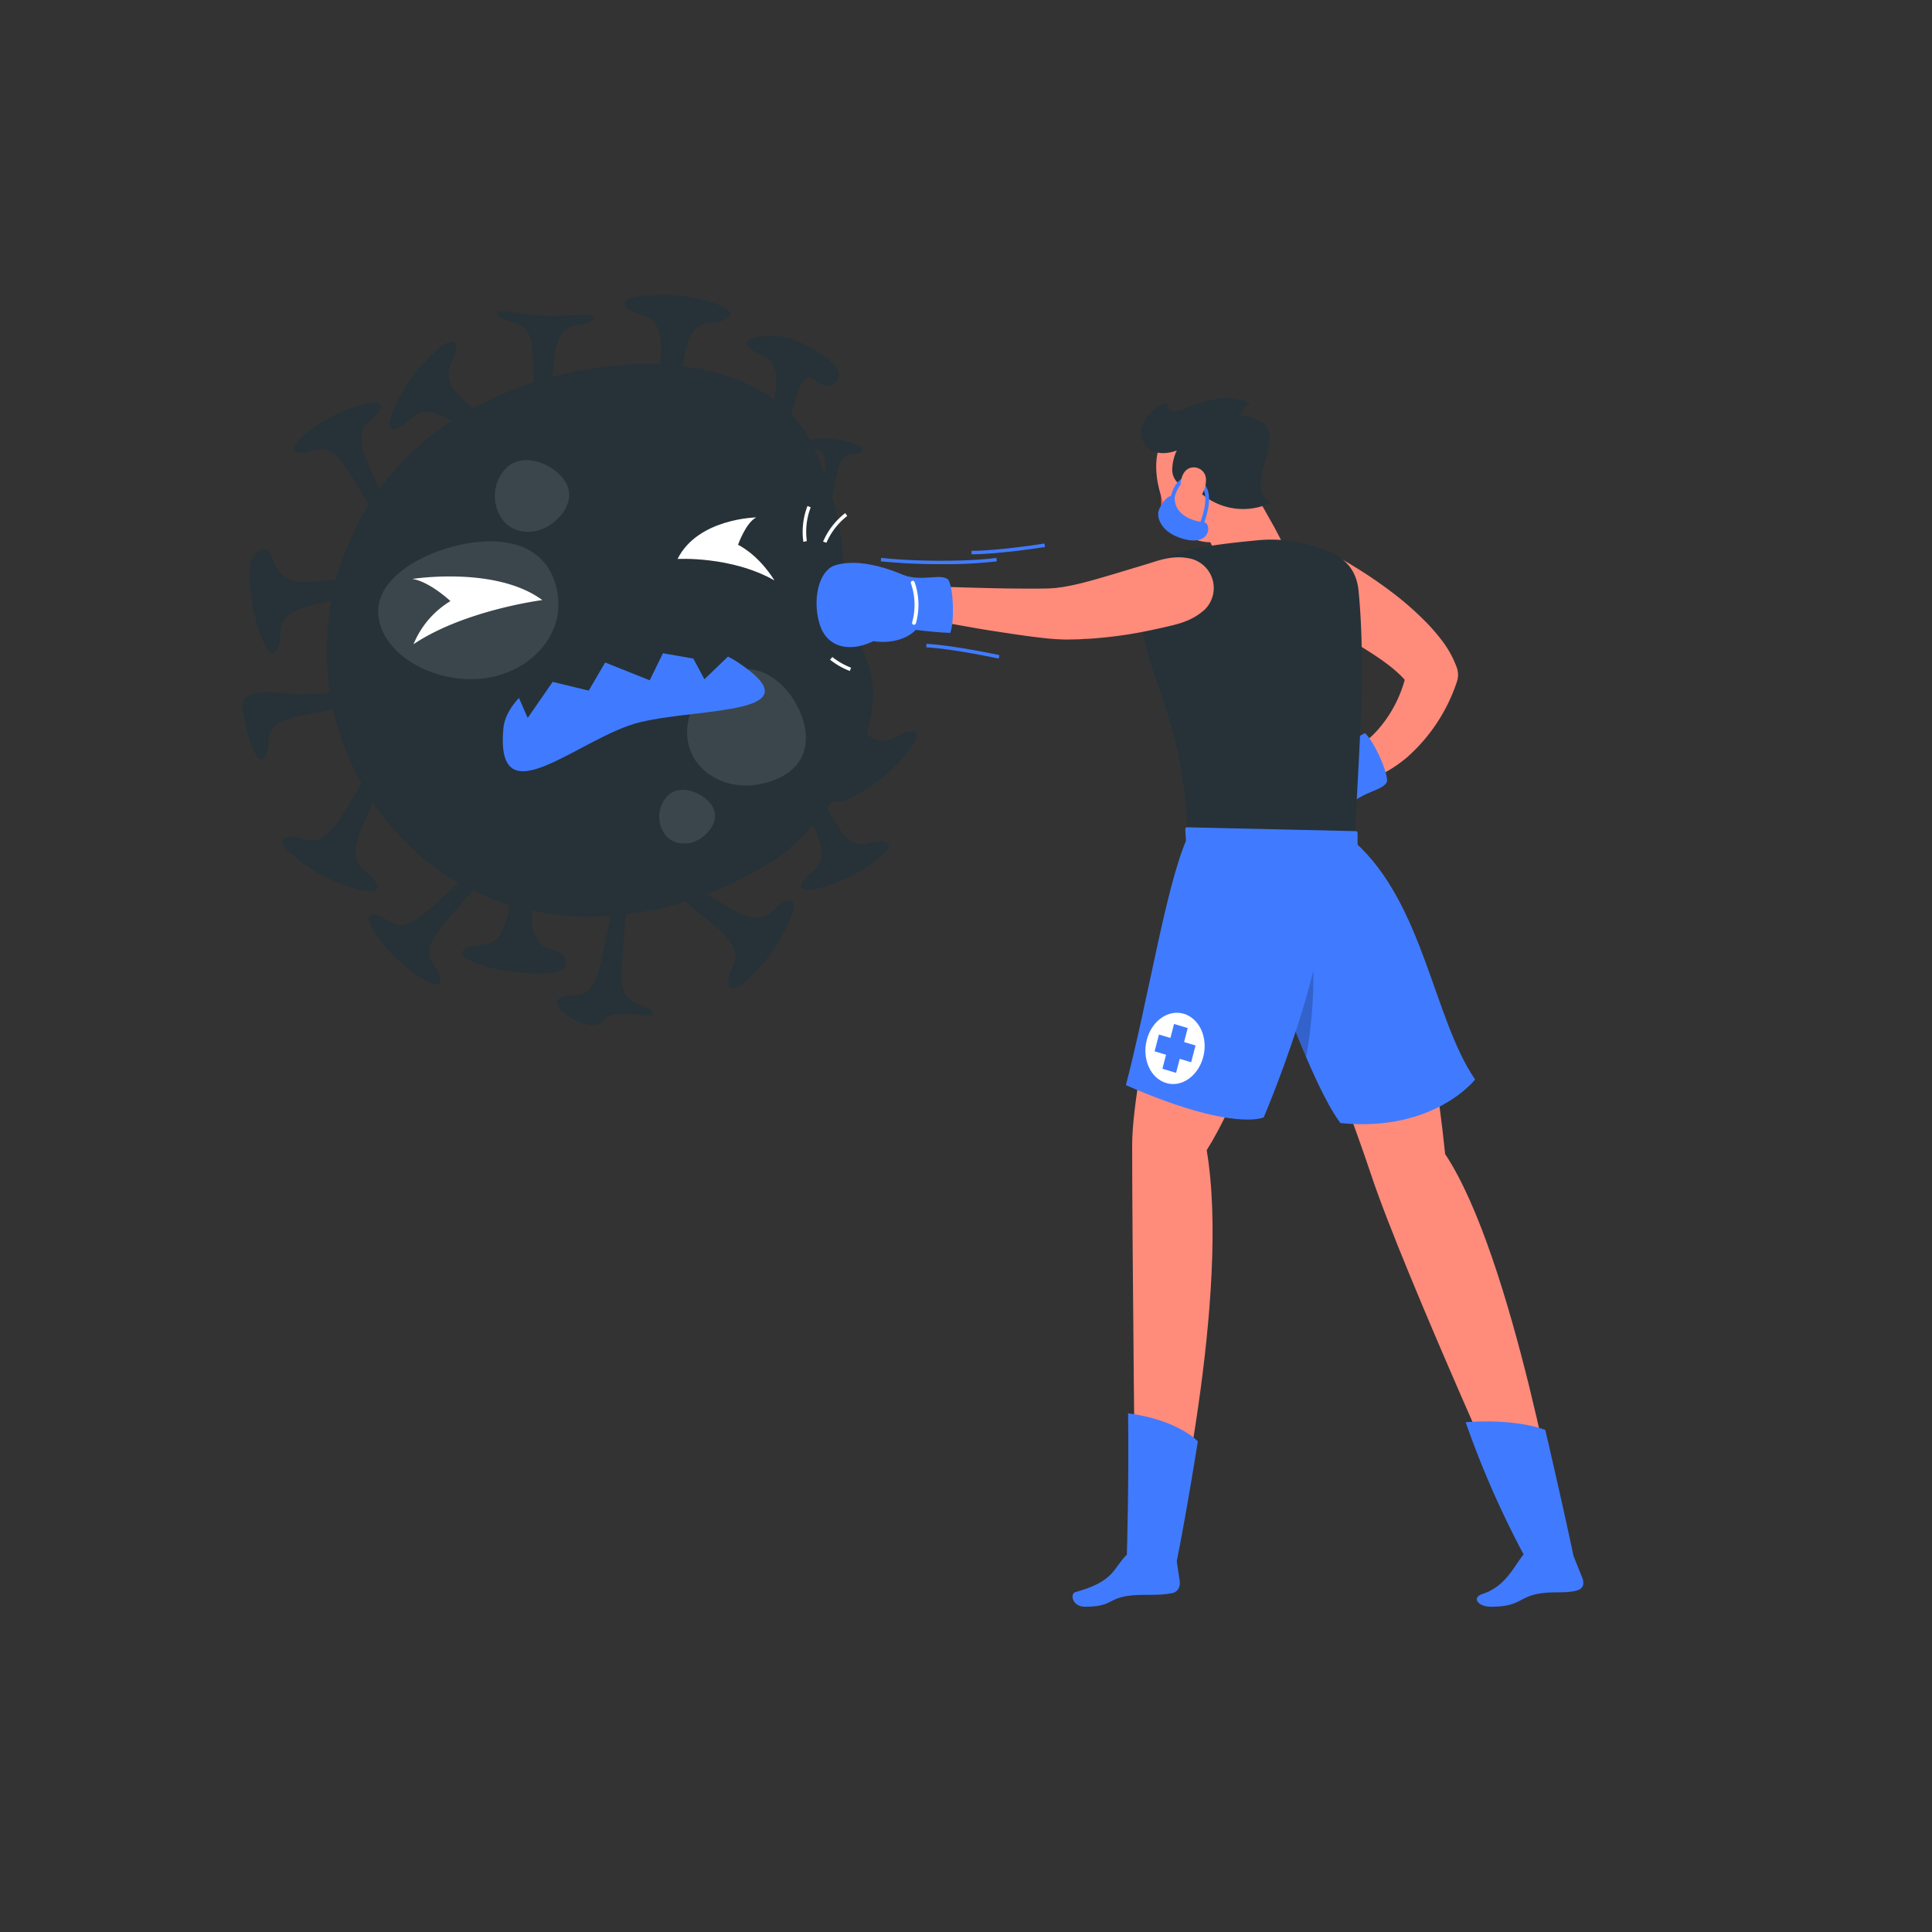<svg xmlns="http://www.w3.org/2000/svg" viewBox="0 0 500 500"><rect x="0" y="0" width="500" height="500" fill="#333333" stroke="none"/><g id="freepik--Virus--inject-2"><path d="M211.23,117c10.08,24,3.79,27.31,13.48,55,6.18,17.65-12,42.95-25.37,51.23-33.12,20.53-74.75,19.66-99.19-10.69a70.55,70.55,0,0,1,10.69-99.2C141.18,88.9,198,85.61,211.23,117Z" style="fill:#263238"></path><path d="M106.57,97.64c-3.2,4.38-8.51,14.42-4.08,13.28s4.55-7.93,14.83-1.67,18.92,12.43,18.92,12.43l1.12-1.53,1.12-1.53s-8.49-6.36-17.58-14.26-2.65-10.07-2.9-14.64S109.78,93.26,106.57,97.64Z" style="fill:#263238"></path><path d="M199.76,246.48c3.16-4.42,8.35-14.53,3.93-13.33s-4.46,8-14.81,1.84-19.06-12.2-19.06-12.2l-1.11,1.54-1.1,1.54s8.57,6.26,17.75,14.06,2.76,10,3.07,14.6S196.61,250.9,199.76,246.48Z" style="fill:#263238"></path><path d="M216.34,113.68c-2.83-.41-8.82-.42-7.19,1.37s4.82.17,4.42,6.5-1.14,11.88-1.14,11.88l1,.14,1,.15s.88-5.52,2.33-11.7,4-3.71,6.11-5S219.18,114.1,216.34,113.68Z" style="fill:#263238"></path><path d="M83.72,226.74c4.82,2.5,15.55,6.23,13.75,2s-8.53-3.3-3.89-14.41S103,193.78,103,193.78l-1.68-.88L99.64,192s-5,9.35-11.44,19.53-9.55,4.14-14,5.09S78.91,224.23,83.72,226.74Z" style="fill:#263238"></path><path d="M65.24,155.86c.8,5.38,4.08,16.25,6.43,12.32s-2.34-8.84,9.38-11.61,22.19-4.46,22.19-4.46l-.28-1.87-.28-1.87s-10.51,1.44-22.53,2.21-8-9.84-12.35-8.38S64.44,150.49,65.24,155.86Z" style="fill:#263238"></path><path d="M228.49,201.17c4.21-3.42,11.9-11.79,7.32-11.81s-6.42,6.52-14.77-2.15-15.14-16.82-15.14-16.82l-1.47,1.19-1.47,1.2s6.59,8.31,13.38,18.25,0,10.42-.91,14.9S224.28,204.6,228.49,201.17Z" style="fill:#263238"></path><path d="M175.72,76.47c-5.4-.58-16.75-.15-13.54,3.11s9.14,0,8.86,12-1.29,22.6-1.29,22.6l1.88.2,1.89.2s1.26-10.53,3.55-22.35,7.4-7.33,11.22-9.84S181.12,77.05,175.72,76.47Z" style="fill:#263238"></path><path d="M132.93,251.51c5.4.58,14.79,1.29,13.55-3.12s-9.15,0-8.87-12,1.29-22.6,1.29-22.6l-1.88-.2-1.88-.2s-1.26,10.53-3.55,22.35-7.4,7.33-11.23,9.84S127.54,250.92,132.93,251.51Z" style="fill:#263238"></path><path d="M85.84,107.81c-4.4,2.31-12.81,8.43-8.71,9.27s6.94-4.69,12.87,4.61,10.54,17.83,10.54,17.83l1.53-.81,1.54-.8s-4.41-8.65-8.7-18.8,1.88-9.35,3.51-13.21S90.24,105.5,85.84,107.81Z" style="fill:#263238"></path><path d="M220.09,226.84c4.45-2.22,13-8.15,8.9-9.09s-7,4.55-12.76-4.87-10.17-18-10.17-18l-1.55.78-1.55.77s4.23,8.74,8.3,19-2.07,9.3-3.78,13.13S215.64,229.06,220.09,226.84Z" style="fill:#263238"></path><path d="M206.38,88.26c-4.5-2.09-15.23-1.77-12.63,1.52s8.33.86,6.91,11.79S197.28,122,197.28,122l1.7.37,1.69.36s2.17-9.46,5.41-20,5.41-1.17,9.14-3.08S217.89,93.62,206.38,88.26Z" style="fill:#263238"></path><path d="M102.49,248c3.56,3.46,12,9.56,11.52,5.4s-6.61-5.14.38-13.66,13.68-15.56,13.68-15.56L126.83,223l-1.24-1.2s-6.86,6.87-15.18,14.1-9.46,1.11-13.64.76S98.93,244.56,102.49,248Z" style="fill:#263238"></path><path d="M97.65,180l-.22-1.72s-9.65,1.08-20.66,1.52c-10.33-1.63-15.54-.46-13.76,4.51.61,4.94,3.37,15,5.61,11.42s-2-8.14,8.84-10.42,20.4-3.59,20.4-3.59Z" style="fill:#263238"></path><path d="M141.17,81.76c-5-.21-15.18-2.65-12.06.14s8.36-.58,8.83,10.43.19,20.71.19,20.71l1.74.08,1.73.07s.51-9.7,1.89-20.63,6.3-7.15,9.65-9.67S146.13,82,141.17,81.76Z" style="fill:#263238"></path><path d="M156.16,264.15c2.85-4.07,15.32.67,12.49-2.42s-8.37-.26-7.74-11.26,1.89-20.63,1.89-20.63l-1.72-.25-1.71-.24s-1.49,9.59-4,20.34-7,6.47-10.57,8.65S153.31,268.22,156.16,264.15Z" style="fill:#263238"></path><path d="M106.71,149.83s21.62-3.41,33.64,5.47c0,0-20.14,2.57-33.33,11.42a23.47,23.47,0,0,1,9.55-11.16S111.18,150.5,106.71,149.83Z" style="fill:#fff"></path><path d="M195.71,133.91s-15.11.24-20.36,10.75c0,0,13.9-.81,25.09,5.56C196,143.21,191,141,191,141S193,135.29,195.71,133.91Z" style="fill:#fff"></path><path d="M196.81,202.91c-8.75,1.81-17.12-2.94-18.71-10.61s3.85-17.12,12.6-18.93,16,7,17.55,14.64S205.55,201.1,196.81,202.91Z" style="fill:#fff;opacity:0.1"></path><path d="M143.83,134.71c-4.07,3.76-10,3.91-13.32.35a10.39,10.39,0,0,1,.64-14.07c4.06-3.75,10.7-1.4,14,2.17S147.89,131,143.83,134.71Z" style="fill:#fff;opacity:0.1"></path><path d="M182.44,216.12c-3.05,2.82-7.52,2.93-10,.26a7.79,7.79,0,0,1,.48-10.56c3-2.82,8-1,10.5,1.62S185.49,213.3,182.44,216.12Z" style="fill:#fff;opacity:0.1"></path><path d="M130.28,188.49c1.36-14.85,40.54-30.54,60.81-17s-9.45,11.63-25.25,15.37S128.07,212.54,130.28,188.49Z" style="fill:#407BFF"></path><path d="M144.46,155c.92,10.35-8.14,19.61-20.22,20.67s-25.43-6.2-26.34-16.55S112,141.3,124.07,140.23,143.55,144.69,144.46,155Z" style="fill:#fff;opacity:0.1"></path><path d="M132.47,176.47l4.1,9.33,6.46-9.33,9.33,2.26,4.26-7.28,11.53,4.61,3.42-7,7.86,1.37,2.87,5.36,8.1-7.79s-15.17-7.69-31.89-3.38S132.47,176.47,132.47,176.47Z" style="fill:#263238"></path></g><g id="freepik--Character--inject-2"><path d="M243.68,146a152.22,152.22,0,0,1-15.73-.73l.1-.9c8.61,1,23.09,1,29.8,0l.13.9A113.35,113.35,0,0,1,243.68,146Z" style="fill:#407BFF"></path><path d="M251.44,143.45v-.9c7.11,0,18.75-1.87,18.87-1.89l.14.9C270.34,141.58,258.62,143.45,251.44,143.45Z" style="fill:#407BFF"></path><path d="M258.46,170.44c-.12,0-11.64-2.53-18.74-2.91l.05-.91c7.17.39,18.77,2.91,18.88,2.93Z" style="fill:#407BFF"></path><path d="M213.88,140.46l-.87-.27a18.52,18.52,0,0,1,5.73-7.4l.52.74A17.67,17.67,0,0,0,213.88,140.46Z" style="fill:#fff"></path><path d="M207.91,140.24a18.57,18.57,0,0,1,1.07-9.3l.83.36a17.66,17.66,0,0,0-1,8.72Z" style="fill:#fff"></path><path d="M219.93,173.65a19.27,19.27,0,0,1-5.11-2.92l.59-.69a18.82,18.82,0,0,0,4.84,2.76Z" style="fill:#fff"></path><path d="M323.27,123.78c2.07,6.07,8,13.81,10.17,20.63.22,4.06-8.22,11.28-15.48,15.52-7.06-1.19-7.68-6.08-6.49-9,6.18-3,2.72-8.92.37-13.19Z" style="fill:#ff8b7b"></path><path d="M339.61,142.25a20,20,0,0,1,5.67,1.56,37.74,37.74,0,0,1,5,2.7,112.55,112.55,0,0,1,9.51,6.43,79.09,79.09,0,0,1,9,7.8,49.74,49.74,0,0,1,4.24,4.84,26.12,26.12,0,0,1,3.73,6.53l.23.58a5.53,5.53,0,0,1,.05,3.76A45,45,0,0,1,364.14,196,35.8,35.8,0,0,1,354,202a32.41,32.41,0,0,1-11.44,2.16,3.58,3.58,0,0,1-.63-7.11H342a25.42,25.42,0,0,0,14.92-8.57,32.79,32.79,0,0,0,7.31-15.6l.27,4.33a15.69,15.69,0,0,0-2.17-2.55,36.69,36.69,0,0,0-3.42-2.88c-2.52-1.89-5.37-3.67-8.26-5.42s-5.9-3.44-8.93-5.11a44.89,44.89,0,0,1-4.49-2.62,19.21,19.21,0,0,1-4-3.46l-.46-.56a7.63,7.63,0,0,1,6.8-12.39Z" style="fill:#ff8b7b"></path><path d="M347.11,195.29c-1.82-1.68-7.14-2.4-12.64,1.46-6.38,0-11.61,3.6-10.38,10.34s6.27,12.41,10.53,11.61c9.29-1.76,17.09-13.53,17.09-13.53A14.71,14.71,0,0,0,347.11,195.29Z" style="fill:#407BFF"></path><path d="M349.24,208.42c3.62-3.73,8.84-3.78,9.75-6.21,0-3.28-3.89-11-5.76-12.49-4.15,2.22-10.32,6.52-10.32,6.52S345.31,212.45,349.24,208.42Z" style="fill:#407BFF"></path><path d="M350.41,206.18a.51.51,0,0,1-.5-.45,16.92,16.92,0,0,0-4.23-9.12.5.5,0,1,1,.71-.71,17.74,17.74,0,0,1,4.52,9.73.51.51,0,0,1-.45.55Z" style="fill:#fff"></path><path d="M343.31,142.53A37.07,37.07,0,0,0,325,139.87c-8.15.79-19.57,2-24.4,5.21-5.7,3.81-5.86,5.51-5.74,9.62.59,21.47,11.9,29.09,12.49,63,1.42,0,43.26.72,43.26.72.74-20.87,3.07-43.87,1-65.39C351.08,147.43,348.12,144.38,343.31,142.53Z" style="fill:#263238"></path><path d="M311.4,158.09c-2.87,2.47-6.09,3.33-9.41,4.09s-6.63,1.47-10,2-6.85.92-10.41,1.15c-.9,0-1.78.1-2.7.13l-2.78.05c-1,0-1.95-.06-2.9-.11s-1.82-.14-2.69-.23c-3.47-.37-6.76-.85-10.07-1.35s-6.56-1-9.83-1.6c-6.52-1.14-13-2.36-19.48-3.69a3.58,3.58,0,0,1,.85-7.09h0c6.54.24,13.11.46,19.64.65,3.27.08,6.53.18,9.77.21s6.49.07,9.58,0c.77,0,1.48-.09,2.23-.13l2-.27,2.13-.4c.71-.14,1.45-.33,2.18-.49,2.93-.72,5.92-1.61,8.93-2.5l9.09-2.74c3-1,6.1-1.91,9.49-1.39l.44.07a7.82,7.82,0,0,1,3.93,13.67Z" style="fill:#ff8b7b"></path><path d="M237.94,161.55c-.87,2.33-5.3,5.36-11.95,4.38-5.71,2.84-12,2-13.92-4.58s0-13.9,4.2-15.1c9.09-2.6,21.34,4.41,21.34,4.41A14.69,14.69,0,0,1,237.94,161.55Z" style="fill:#407BFF"></path><path d="M233.94,148.87c4.92,1.71,9.6-.59,11.51,1.17,1.5,2.91,1.46,11.57.46,13.75-4.7-.12-12.15-1.2-12.15-1.2S228.63,147,233.94,148.87Z" style="fill:#407BFF"></path><path d="M236.54,161.68l-.15,0a.5.5,0,0,1-.32-.63,16.92,16.92,0,0,0-.32-10.06.51.51,0,0,1,.29-.65.5.5,0,0,1,.65.29,17.73,17.73,0,0,1,.33,10.73A.5.5,0,0,1,236.54,161.68Z" style="fill:#fff"></path><path d="M300.62,126.2c.22.63.06,1.25-.35,1.39s-.93-.26-1.14-.89-.06-1.25.35-1.39S300.41,125.57,300.62,126.2Z" style="fill:#263238"></path><path d="M300.28,126.58a23.54,23.54,0,0,1,0,6.51,3.87,3.87,0,0,0,3.09-1Z" style="fill:#ff5652"></path><path d="M298,123.25a.41.41,0,0,0,.37.07,3,3,0,0,1,2.79.38.39.39,0,0,0,.55-.06.39.39,0,0,0-.06-.55,3.84,3.84,0,0,0-3.52-.52.38.38,0,0,0-.25.49A.41.41,0,0,0,298,123.25Z" style="fill:#263238"></path><path d="M321.37,116.74c2.18,7.9,3.86,12.41,1.3,17.7-3.86,7.94-14.67,7.6-19.18.49-4.06-6.4-6.94-18.24-.39-23.86A11.29,11.29,0,0,1,321.37,116.74Z" style="fill:#ff8b7b"></path><path d="M309.22,126.08a4.66,4.66,0,0,1-5.85-4.5,12.28,12.28,0,0,1,1.18-5s-5.43,2.29-8.17-1.5c-3.11-4.3,1.49-9.77,5.78-10.86-.33,4.1,4.55,1.51,7.06.53,4.91-1.92,10.08-2.5,14.41-.33a4.81,4.81,0,0,0-2.58,3.16s7.83.34,7.5,5.92S323.3,128,329.13,130A16.66,16.66,0,0,1,309.22,126.08Z" style="fill:#263238"></path><path d="M311.46,135.79l-.94-.33c1-2.65,2.08-6.44.9-8.91a3.91,3.91,0,0,0-2.37-2,3,3,0,0,0-2.63.17c-1.59.95-2.36,3.38-2.56,4.67l-1-.16c.29-1.81,1.25-4.3,3-5.36a3.92,3.92,0,0,1,3.47-.26,4.91,4.91,0,0,1,2.95,2.55C313.66,128.93,312.47,133,311.46,135.79Z" style="fill:#407BFF"></path><path d="M312.1,124.34a6.9,6.9,0,0,1-2.11,4.91c-1.78,1.7-3.84.4-4.32-1.88-.44-2.05,0-5.4,2.21-6.23A3.16,3.16,0,0,1,312.1,124.34Z" style="fill:#ff8b7b"></path><path d="M304,129c-1.11-2.11-3.64,1.54-4.15,3.21s.58,5.15,5.11,6.83c8.54,3.17,8.72-3.66,6.62-3.87C310.52,135.06,304.17,134.24,304,129Z" style="fill:#407BFF"></path><path d="M312.29,297.67c15.67-25,28.08-79.46,28.08-79.46l-32.17-.56S293,276.33,293,296.33c0,25.69.86,103.45.86,103.45l9.39,1.9S318.62,335,312.29,297.67Z" style="fill:#ff8b7b"></path><path d="M304.54,404.08l.76,5.05c.27,2.08-.92,2.95-1.86,3.15-4.2.86-7.86.12-11.89.78-4.72.77-4,2.76-10.75,2.76-3.38,0-3.91-3.39-2.48-3.79,10.27-2.82,9.69-6.17,13.31-9.69,0,0,.57-18.91.32-36.58C304.84,367.46,310,373,310,373S307.28,390.35,304.54,404.08Z" style="fill:#407BFF"></path><path d="M290,397.85h0Z" style="fill:#407BFF"></path><path d="M374,298.67c-3.34-32.56-9.9-61.49-24.46-80.3l-27.32-.48s24.37,61.25,32.58,86c8.53,25.73,41.25,97.7,41.25,97.7l8.32-2.06S391.67,325.22,374,298.67Z" style="fill:#ff8b7b"></path><path d="M407.22,402.67l2.12,5.29c.92,2.08.29,3.25-1.32,3.67-3.17.84-6.1.1-10.14.87-4.72.9-4.66,3.32-12,3.32-3.4,0-5.12-2.36-2.17-3.32,6-1.95,8.18-7.29,10.6-10.22a243.25,243.25,0,0,1-15-34.21c13.55-1,20.61,2,20.61,2S404.26,388.63,407.22,402.67Z" style="fill:#407BFF"></path><path d="M317.9,217.65s18.54,59.17,29,73c24.23,2.44,34.86-11.27,34.86-11.27-10.77-15.66-13.3-45.44-31.13-61.44C340.19,217.31,317.9,217.65,317.9,217.65Z" style="fill:#407BFF"></path><path d="M339.38,245c-3.48,5.94-5.78,10.56-7,14.53,1.86,4.88,3.77,9.67,5.64,14.05C339.62,265.29,340.53,252.83,339.38,245Z" style="opacity:0.2"></path><path d="M307.25,214.1l43.61,1a.48.48,0,0,1,.48.49v2.86a.49.49,0,0,1-.49.49l-43.39-.28a.5.5,0,0,1-.49-.46l-.22-3.58A.48.48,0,0,1,307.25,214.1Z" style="fill:#407BFF"></path><path d="M307.14,217.11c-5.46,12.5-9.92,41.39-15.76,63.72,27.84,12.17,35.67,8.34,35.67,8.34s23.45-54.56,13.66-71.28C330.32,217.31,307.14,217.11,307.14,217.11Z" style="fill:#407BFF"></path><path d="M311.4,273.51c-1.28,4.94-5.59,8-9.62,6.77s-6.26-6.19-5-11.14,5.59-8,9.62-6.77S312.69,268.57,311.4,273.51Z" style="fill:#fff"></path><polygon points="309.4 270.57 306.44 269.68 307.38 266.06 303.84 265 302.9 268.62 299.94 267.74 298.81 272.08 301.77 272.97 300.83 276.6 304.37 277.65 305.31 274.03 308.27 274.91 309.4 270.57" style="fill:#407BFF"></polygon></g></svg>
